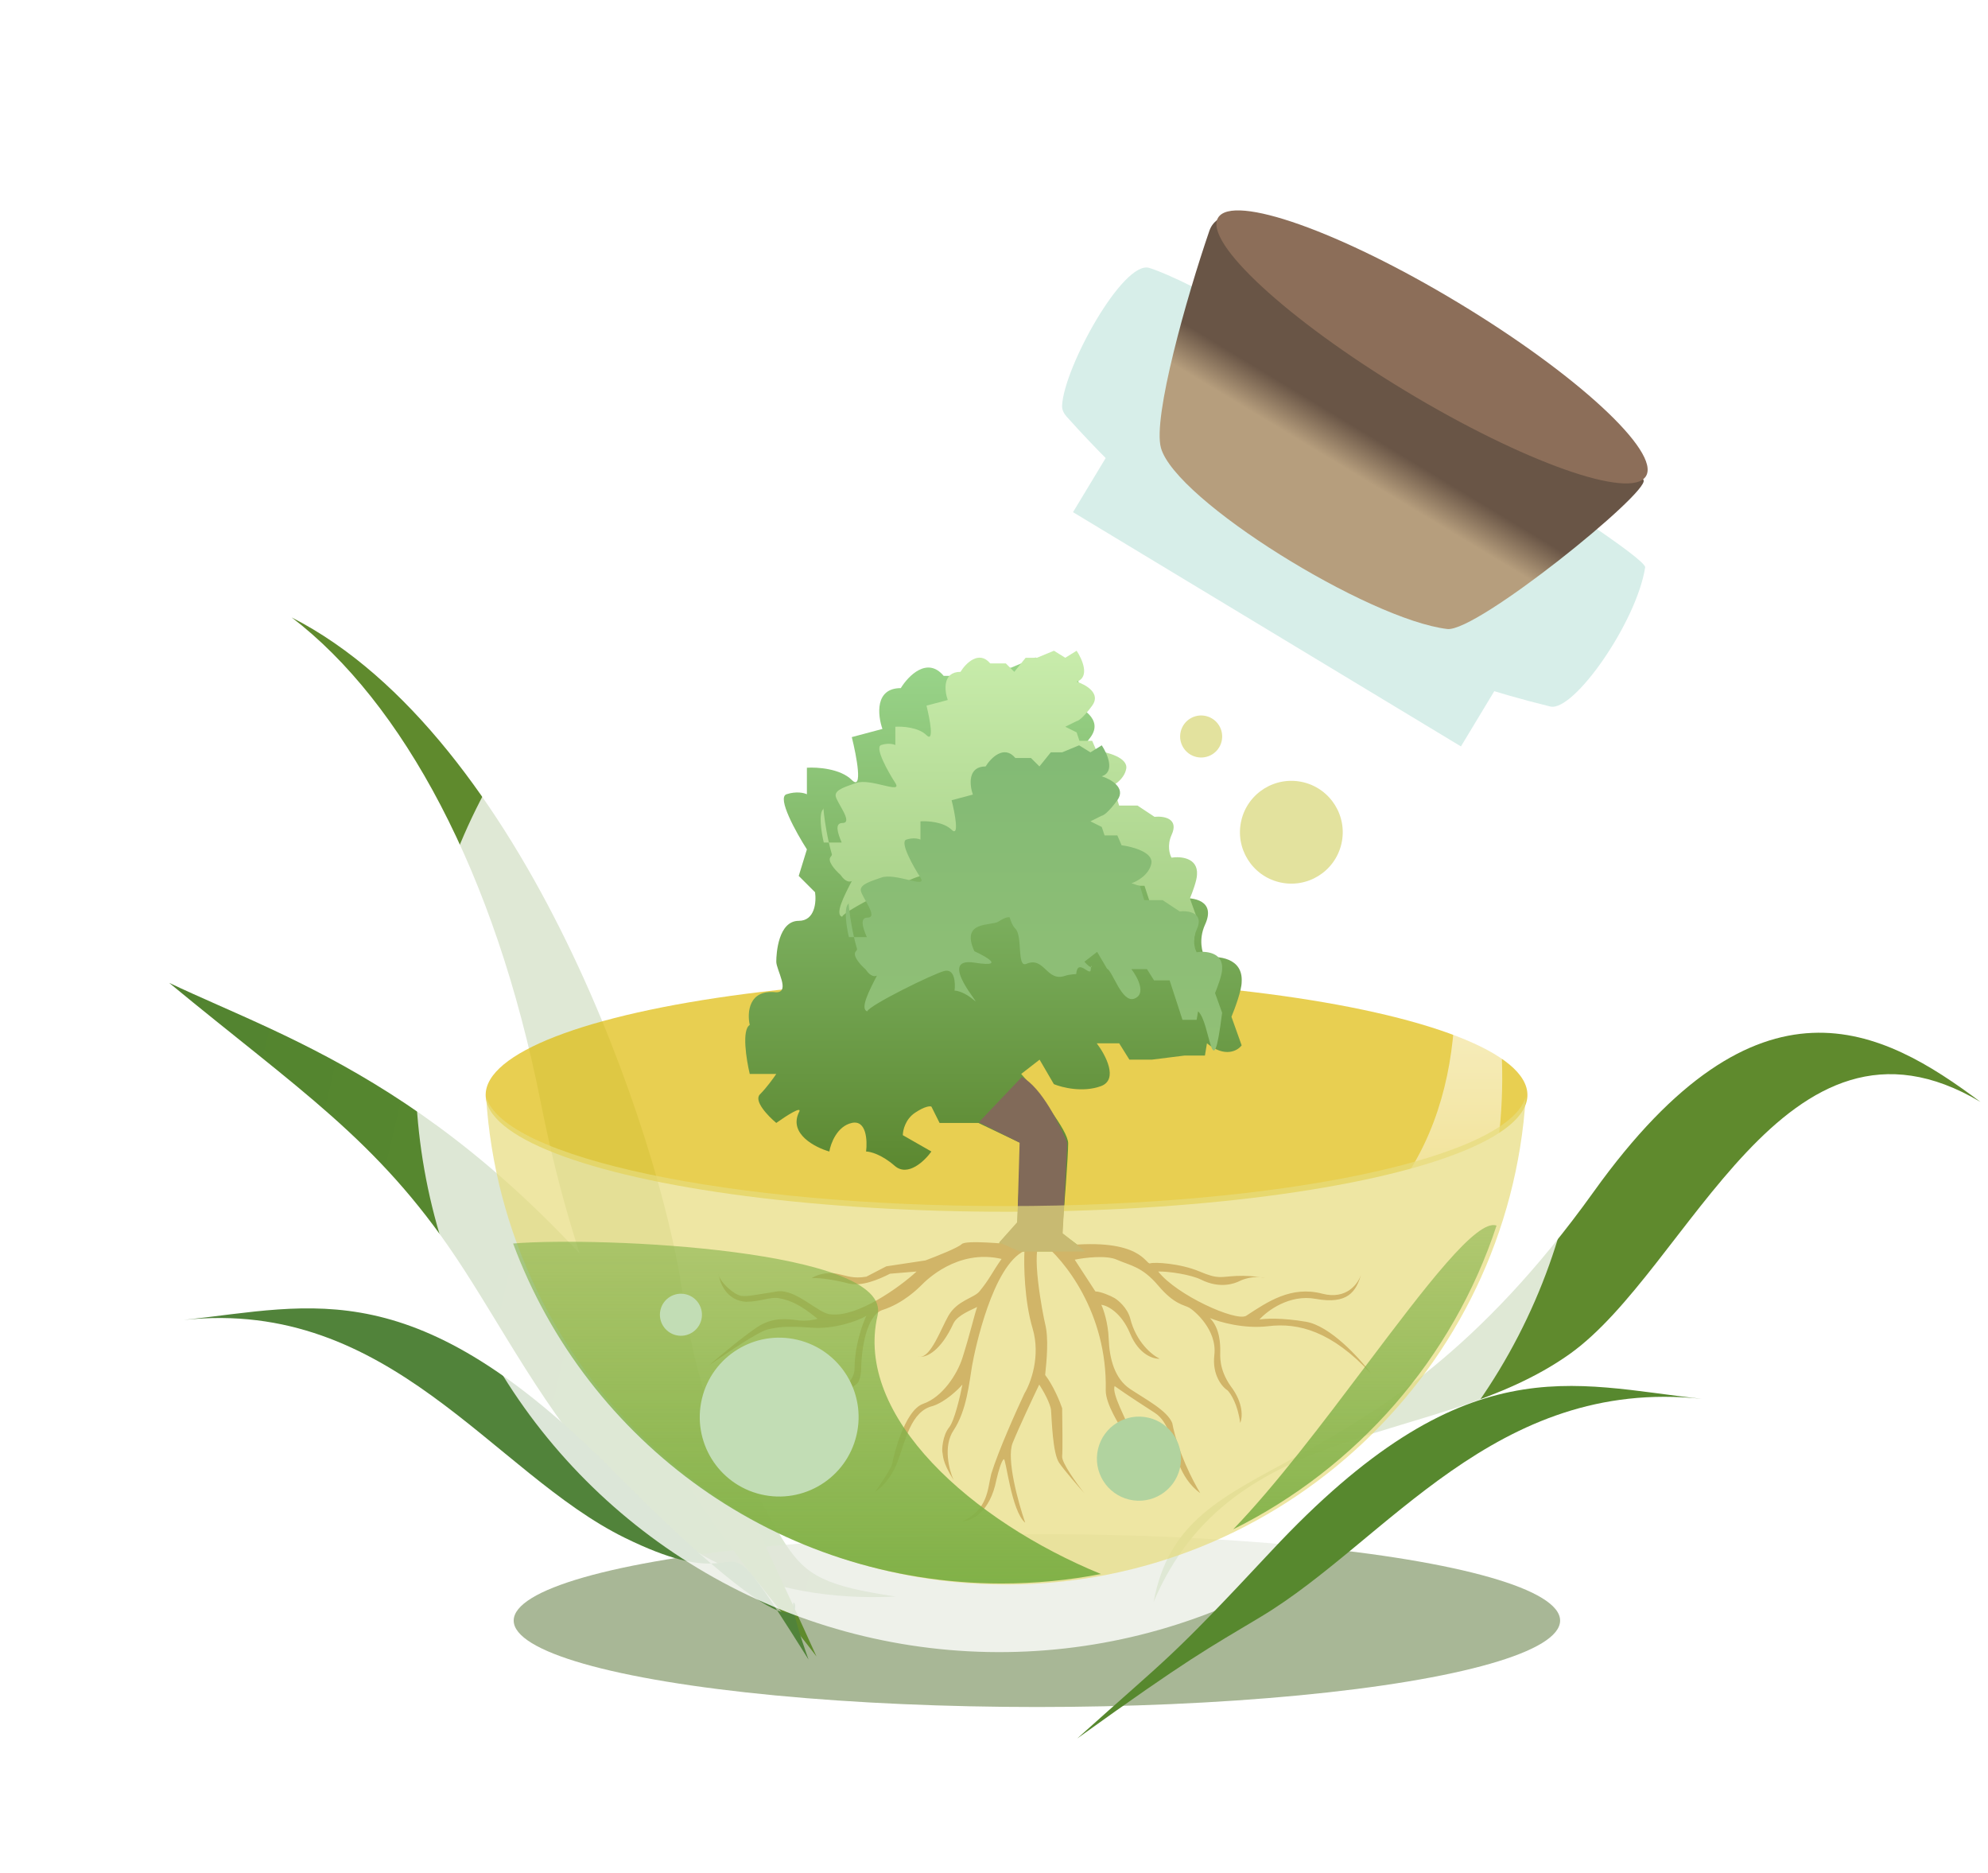<svg width="207" height="195" viewBox="0 0 207 195" fill="none" xmlns="http://www.w3.org/2000/svg">
<path d="M69.757 141.792C48.703 113.769 30.349 108.367 17.614 102.324C31.123 113.474 39.263 118.638 47.469 130.894C57.033 145.179 65.809 167.543 93.252 166.213C78.867 164.048 85.028 162.117 69.757 141.792Z" fill="url(#paint0_linear_2041_757)"/>
<g filter="url(#filter0_f_2041_757)">
<ellipse cx="107.967" cy="168.714" rx="54.479" ry="8.999" fill="#6E8850" fill-opacity="0.6"/>
</g>
<path d="M165.954 124.055C142.269 157.119 123.289 149.798 120.121 166.766C128.329 147.449 149.554 150.805 163.412 140.986C175.889 132.146 185.788 102.559 206.217 114.719C196.003 107.087 183.133 100.073 165.954 124.055Z" fill="#5F8A2D"/>
<path d="M56.307 114.783C62.872 147.875 76.51 161.286 85.017 172.453C77.964 156.762 73.067 148.568 71.064 134.588C68.729 118.294 54.677 76.701 30.373 64.281C41.923 73.114 51.546 90.781 56.307 114.783Z" fill="#5F8A2D"/>
<path d="M84.191 172.778C83.221 170.071 82.807 168.525 82.658 167.694C83.082 167.171 82.368 166.077 82.658 167.694C82.448 167.953 81.957 168.072 80.925 167.65C76.755 161.27 76.929 162.688 74.036 162.774C71.472 160.573 68.174 157.492 63.939 153.219C43.173 132.268 32.702 135.964 19.141 137.415C40.694 135.111 51.322 153.343 65.044 160.09C69.854 162.456 72.422 162.822 74.036 162.774C77.511 165.757 79.638 167.123 80.925 167.65C81.8 168.988 82.865 170.669 84.191 172.778Z" fill="#51833A"/>
<circle cx="104.063" cy="111.196" r="60.803" transform="rotate(31.122 104.063 111.196)" fill="white" fill-opacity="0.8"/>
<rect x="117.258" y="44.16" width="47.183" height="10.701" transform="rotate(31.122 117.258 44.16)" fill="#D7EEE9"/>
<path d="M161.421 73.552C137.928 67.79 122.98 56.652 111.069 43.381C110.776 43.056 110.567 42.655 110.589 42.218C110.795 38.216 116.965 27.057 119.67 27.893C128.016 30.475 171.553 57.455 171.302 59.067C170.414 64.773 163.852 74.148 161.421 73.552Z" fill="#D7EEE9"/>
<path d="M120.884 46.632C120.002 43.477 123.562 30.908 125.928 24.022C126.317 22.891 127.479 22.231 128.632 22.549C142.165 26.284 166.914 41.763 171.135 49.984C171.782 51.245 153.751 65.849 150.696 65.484C142.482 64.502 122.412 52.101 120.884 46.632Z" fill="url(#paint1_linear_2041_757)"/>
<ellipse cx="149.11" cy="36.117" rx="26.023" ry="5.351" transform="rotate(31.122 149.11 36.117)" fill="#8C6E59"/>
<ellipse cx="104.806" cy="113.993" rx="54.236" ry="12.161" fill="#DEBB08" fill-opacity="0.7"/>
<path d="M115.214 135.853C160.695 135.853 155.051 92.805 142.939 74.078C181.366 127.584 125.428 170.239 125.428 154.581C125.428 144.123 101.82 135.853 115.214 135.853Z" fill="url(#paint2_linear_2041_757)"/>
<path d="M95.281 115.844C96.302 115.163 96.84 115.135 96.982 115.206L97.833 116.906H101.871L106.334 119.031L105.909 127.32L103.996 129.445L106.334 130.295H113.135L110.585 128.383C110.797 125.832 111.222 120.391 111.222 119.031C111.222 117.671 107.963 113.647 106.334 111.806L108.247 110.318L109.734 112.868C110.585 113.222 112.752 113.761 114.623 113.08C116.493 112.4 115.118 109.821 114.198 108.617H116.535L117.598 110.318H119.936L123.336 109.892H125.462L125.674 108.617C127.544 110.147 128.862 109.396 129.287 108.83L128.224 105.854C128.579 105.004 129.287 103.092 129.287 102.241C129.457 99.691 126.808 99.478 125.462 99.691C125.178 99.195 124.782 97.821 125.462 96.291C126.652 93.74 124.257 93.386 122.911 93.528L120.361 91.827H117.598L116.96 89.702L115.685 89.277C116.535 88.994 118.321 88.002 118.661 86.302C119.001 84.601 115.827 83.751 114.198 83.539L113.56 82.051H111.647L111.222 80.776L109.522 79.926L111.222 79.076C111.435 79.076 112.2 78.608 113.56 76.738C114.92 74.868 112.568 73.55 111.222 73.125C113.262 72.445 112.072 69.724 111.222 68.449L109.522 69.512L107.822 68.449L105.271 69.512H103.571L101.871 71.638L100.596 70.362H98.258C96.558 68.322 94.574 70.362 93.795 71.638C91.074 71.638 91.386 74.471 91.882 75.888L88.693 76.738C89.189 78.722 89.883 82.391 88.693 81.201C87.503 80.011 85.081 79.855 84.018 79.926V82.689C83.735 82.547 82.912 82.349 81.893 82.689C80.874 83.029 82.885 86.656 84.018 88.427L83.167 91.19L84.868 92.89C85.01 93.882 84.868 95.866 83.167 95.866C81.041 95.866 80.83 99.266 80.83 100.116C80.83 100.966 82.318 103.304 80.83 103.304C77.939 102.964 77.784 105.43 78.067 106.705C77.217 107.215 77.713 110.318 78.067 111.806H80.83C80.547 112.231 79.81 113.251 79.13 113.931C78.45 114.611 79.98 116.198 80.83 116.906C81.822 116.198 83.678 114.994 83.167 115.844C82.147 118.054 84.867 119.457 86.355 119.882C86.497 119.032 87.163 117.246 88.693 116.906C90.223 116.566 90.322 118.748 90.181 119.882C90.606 119.882 91.796 120.179 93.156 121.369C94.516 122.56 96.273 120.874 96.982 119.882L94.006 118.181C94.006 117.686 94.261 116.524 95.281 115.844Z" fill="url(#paint3_linear_2041_757)"/>
<path d="M102.516 85.663C102.417 85.614 102.044 85.633 101.336 86.102C100.628 86.571 97.365 85.956 98.839 89.18C98.839 89.18 102.837 90.996 98.839 90.371C94.841 89.746 99.783 95.129 98.839 94.308C97.895 93.488 97.07 93.283 96.775 93.283C96.873 92.501 96.804 90.997 95.742 91.231C94.681 91.466 87.79 94.856 87.691 95.442C86.891 95.215 87.88 93.287 88.695 91.721C88.627 91.758 88.537 91.779 88.42 91.779C88.088 91.74 87.787 91.482 87.519 91.082C86.92 90.547 86.084 89.605 86.512 89.18C86.578 89.115 86.611 89.04 86.624 88.959C86.505 88.554 86.398 88.132 86.304 87.714H85.775C85.533 86.705 85.196 84.616 85.748 84.215C85.744 84.114 85.753 84.1 85.775 84.197C85.766 84.203 85.757 84.209 85.748 84.215C85.761 84.585 85.943 86.121 86.304 87.714H87.641C87.205 86.704 86.897 85.681 87.717 85.681C88.897 85.681 87.112 83.552 87.013 82.868C86.915 82.184 88.207 81.86 89.123 81.521C90.626 80.964 94.013 82.742 93.227 81.521C92.441 80.3 91.045 77.799 91.752 77.564C92.459 77.33 93.03 77.467 93.227 77.564V75.659C93.964 75.61 95.644 75.718 96.47 76.538C97.296 77.359 96.814 74.829 96.47 73.462L98.683 72.875C98.339 71.898 98.123 69.945 100.01 69.945C100.551 69.065 101.927 67.659 103.107 69.065H104.729L105.614 69.945L106.794 68.479H107.973L109.743 67.746L110.923 68.479L112.102 67.746C112.692 68.625 113.518 70.501 112.102 70.97C113.036 71.263 114.668 72.172 113.724 73.462C112.781 74.751 112.25 75.073 112.102 75.073L110.923 75.659L112.102 76.245L112.397 77.125H113.724L114.167 78.15C115.297 78.297 117.5 78.883 117.264 80.055C117.028 81.228 115.789 81.912 115.199 82.107L116.084 82.4L116.526 83.865H118.443L120.213 85.038C121.147 84.94 122.808 85.184 121.982 86.943C121.511 87.998 121.786 88.945 121.982 89.287C122.916 89.141 124.755 89.287 124.637 91.046C124.637 91.632 124.145 92.951 123.899 93.537L124.637 95.588C123.586 103.968 123.428 96.497 122.13 95.442L121.982 96.321H120.508L119.17 92.218H117.548L116.811 91.046H115.189C115.828 91.876 116.782 93.654 115.484 94.123C114.186 94.592 113.245 91.251 112.655 91.007L111.623 89.248L110.295 90.274C110.677 90.703 110.877 90.823 110.975 90.831C111.015 90.542 111.137 90.843 110.975 90.831C110.967 90.882 110.963 90.952 110.963 91.046C110.963 91.984 109.59 89.798 109.443 91.557C109.443 91.557 108.722 91.592 108.292 91.74C106.326 92.416 106.156 89.684 104.244 90.498C103.239 90.927 103.89 87.592 103.106 86.835C102.736 86.478 102.516 85.663 102.516 85.663Z" fill="url(#paint4_linear_2041_757)"/>
<path d="M105.133 95.51C105.034 95.461 104.661 95.481 103.953 95.95C103.245 96.419 99.982 95.803 101.456 99.027C101.456 99.027 105.454 100.844 101.456 100.219C97.458 99.594 102.4 104.977 101.456 104.156C100.513 103.336 99.687 103.13 99.392 103.13C99.49 102.349 99.421 100.844 98.359 101.079C97.298 101.313 90.407 104.703 90.308 105.29C89.509 105.063 90.497 103.134 91.312 101.569C91.244 101.606 91.154 101.626 91.037 101.626C90.705 101.588 90.405 101.329 90.136 100.93C89.537 100.394 88.701 99.453 89.129 99.027C89.195 98.963 89.228 98.888 89.242 98.807C89.122 98.401 89.015 97.98 88.921 97.562H88.392C88.15 96.552 87.813 94.464 88.365 94.063C88.361 93.962 88.371 93.948 88.392 94.045C88.383 94.05 88.374 94.056 88.365 94.063C88.378 94.432 88.56 95.969 88.921 97.562H90.259C89.823 96.552 89.514 95.529 90.334 95.529C91.514 95.529 89.729 93.4 89.631 92.716C89.532 92.032 90.824 91.708 91.741 91.368C93.243 90.812 96.63 92.59 95.844 91.368C95.058 90.147 93.662 87.646 94.369 87.412C95.076 87.177 95.647 87.314 95.844 87.412V85.507C96.581 85.458 98.262 85.565 99.087 86.386C99.913 87.207 99.431 84.677 99.087 83.309L101.3 82.723C100.956 81.746 100.74 79.792 102.627 79.792C103.168 78.913 104.544 77.506 105.724 78.913H107.346L108.231 79.792L109.411 78.326H110.59L112.36 77.594L113.54 78.326L114.719 77.594C115.309 78.473 116.135 80.349 114.719 80.818C115.653 81.111 117.285 82.02 116.342 83.309C115.398 84.598 114.867 84.921 114.719 84.921L113.54 85.507L114.719 86.093L115.014 86.972H116.342L116.784 87.998C117.915 88.145 120.117 88.731 119.881 89.903C119.645 91.075 118.406 91.759 117.816 91.955L118.701 92.248L119.143 93.713H121.06L122.83 94.885C123.764 94.788 125.425 95.032 124.6 96.79C124.128 97.846 124.403 98.793 124.6 99.135C125.534 98.989 127.372 99.135 127.254 100.893C127.254 101.48 126.762 102.799 126.517 103.385L127.254 105.436C126.203 113.816 126.045 106.345 124.747 105.29L124.6 106.169H123.125L121.788 102.066H120.166L119.428 100.893H117.806C118.445 101.724 119.399 103.502 118.101 103.971C116.803 104.44 115.862 101.099 115.272 100.854L114.24 99.096L112.913 100.122C113.294 100.551 113.494 100.671 113.592 100.678C113.632 100.389 113.754 100.691 113.592 100.678C113.585 100.73 113.58 100.8 113.58 100.893C113.58 101.831 112.208 99.646 112.06 101.404C112.06 101.404 111.339 101.439 110.909 101.587C108.943 102.264 108.773 99.532 106.862 100.346C105.856 100.774 106.507 97.44 105.723 96.683C105.354 96.326 105.133 95.51 105.133 95.51Z" fill="url(#paint5_linear_2041_757)"/>
<path d="M105.519 129.527C106.134 129.527 106.801 127.937 107.057 127.142L108.827 126.988C108.801 127.142 108.796 127.573 108.98 128.065C109.165 128.558 110.288 129.347 110.827 129.681C118.827 128.835 119.289 131.681 119.75 131.527C120.212 131.373 122.904 131.527 124.905 132.373C126.905 133.219 127.059 132.912 128.751 132.835C129.724 132.791 130.623 132.876 131.213 132.966C131.392 132.983 131.573 133.015 131.751 133.066C131.628 133.037 131.444 133.001 131.213 132.966C130.311 132.881 129.444 133.181 129.059 133.373C128.597 133.604 127.059 134.22 125.058 133.219C124.043 132.712 121.725 132.348 120.597 132.373C122.52 134.835 128.674 137.604 129.751 136.989C131.982 135.527 134.444 133.835 137.675 134.681C140.25 135.355 141.461 133.592 141.749 132.615C141.21 134.456 140.36 135.834 136.982 135.22C134.274 134.727 131.956 136.45 131.136 137.374C131.7 137.271 133.459 137.174 135.982 137.604C138.505 138.035 141.547 141.374 142.752 142.989C138.675 138.604 135.213 137.681 132.059 138.066C129.536 138.374 126.956 137.63 125.982 137.22C127.059 138.297 127.059 140.066 127.059 140.605C127.059 141.143 126.905 142.528 128.136 144.297C129.506 146.082 129.373 147.605 129.136 148.144C128.889 146.236 128.161 145.092 127.828 144.759C127.264 144.4 126.197 143.159 126.443 141.066C126.751 138.451 124.366 136.45 123.828 136.143C123.289 135.835 122.289 135.835 120.597 133.835C118.904 131.835 117.673 131.758 116.289 131.142C115.181 130.65 112.904 130.937 111.904 131.142L114.058 134.45C114.596 134.45 115.673 134.912 116.058 135.143C116.442 135.373 117.366 136.143 117.673 137.22C118.289 139.743 119.981 141.092 120.75 141.451C120.109 141.502 118.596 141.051 117.673 138.835C116.75 136.62 115.289 135.912 114.673 135.835C114.904 136.322 115.381 137.712 115.442 139.374C115.519 141.451 116.058 143.528 117.673 144.605C119.289 145.682 121.52 146.836 122.058 148.144C122.612 151.098 124.238 154.247 124.981 155.452C122.751 153.836 122.366 151.144 121.674 148.99C121.443 148.451 121.058 147.605 120.212 147.067C119.653 146.711 117.186 145.118 116.058 144.297C115.75 145.143 117.289 147.759 117.673 148.99C118.412 151.944 117.366 153.452 116.75 153.836C118.058 152.605 117.212 149.605 116.904 148.99C116.596 148.374 115.135 146.22 115.135 144.759C115.319 136.635 110.75 131.065 108.442 129.296C107.211 129.758 108.608 136.962 108.827 137.835C109.211 139.374 108.98 141.656 108.827 143.143C109.679 144.251 110.361 145.913 110.596 146.605C110.622 148.067 110.657 151.113 110.596 151.605C110.534 152.282 112.109 154.452 112.904 155.452C112.263 154.734 110.842 153.098 110.288 152.298C109.596 151.298 109.519 147.759 109.442 146.836C109.38 146.097 108.596 144.733 108.211 144.143C107.57 145.477 106.119 148.559 105.442 150.221C104.765 151.882 106.031 156.452 106.749 158.529C105.288 157.298 104.749 151.759 104.519 151.913C104.288 152.067 103.98 153.067 103.749 154.067C103.072 157.513 101.108 158.375 100.211 158.375C102.903 157.144 102.826 154.99 103.211 153.452C103.949 151.051 105.826 146.861 106.673 145.066C107.314 144.015 108.38 141.189 107.519 138.297C106.657 135.404 106.596 131.707 106.673 130.219C103.365 131.758 101.518 140.451 101.211 142.22C100.921 143.887 100.672 146.836 99.287 148.913C98.18 150.574 98.826 153.041 99.287 154.067C98.057 152.144 98.21 151.451 98.133 151.221C98.057 150.99 98.133 149.451 98.826 148.605C99.38 147.928 99.98 145.348 100.211 144.143C99.723 144.707 98.426 145.943 97.133 146.374C94.826 146.913 94.287 149.99 93.441 152.221C92.764 154.005 91.62 155.016 91.133 155.298C91.697 154.503 92.841 152.805 92.902 152.375C92.979 151.836 94.133 146.836 96.133 146.143C98.133 145.451 99.672 143.066 100.211 141.374C101.032 138.793 101.493 136.733 101.749 136.066C101.211 136.348 99.718 136.897 99.287 137.758C97.943 140.671 96.497 141.298 95.784 141.252C95.721 141.25 95.658 141.24 95.595 141.22C95.65 141.236 95.713 141.247 95.784 141.252C96.938 141.282 97.969 138.354 98.749 136.989C99.672 135.373 101.408 135.145 101.98 134.45C103.057 133.143 103.211 132.604 104.288 131.065C99.672 129.988 96.364 133.373 95.98 133.758C95.595 134.143 94.056 135.681 91.902 136.374C90.179 136.927 89.697 140.605 89.671 142.374C89.671 142.707 89.606 143.759 89.21 144.066C87.825 145.143 87.056 146.374 87.21 147.99C86.364 146.528 87.287 145.143 87.979 144.374C88.312 144.092 88.979 143.328 88.979 142.528C88.979 140.128 89.8 137.835 90.21 136.989C89.261 137.553 86.817 138.397 84.517 138.22C81.517 137.989 80.902 138.22 80.055 138.374C78.978 138.569 75.619 140.938 73.824 142.143C75.106 141.04 77.963 138.666 79.132 137.989C80.594 137.143 81.979 137.297 83.056 137.451C83.917 137.574 84.799 137.399 85.133 137.297C83.517 135.989 82.44 135.373 81.055 135.143C80.19 134.998 79.132 135.527 77.671 135.527C75.77 135.412 75.023 133.76 74.852 132.792C74.834 132.726 74.824 132.663 74.824 132.604C74.831 132.663 74.84 132.726 74.852 132.792C75.067 133.589 76.499 134.841 77.209 134.912C77.978 134.989 78.947 134.751 80.902 134.45C82.902 134.143 85.287 136.835 86.517 136.835C89.287 137.143 93.672 134.014 95.441 132.373L92.672 132.604C91.518 133.194 89.671 133.989 88.287 133.604C87.361 133.347 85.466 132.989 84.517 133.066C84.927 132.784 85.979 132.373 87.133 132.604C88.26 132.83 88.825 133.143 90.21 132.912L92.287 131.835L96.364 131.219C97.467 130.809 99.764 129.896 100.134 129.527C100.595 129.065 104.749 129.527 105.519 129.527Z" fill="#9E5938"/>
<path d="M106.167 118.963L101.918 116.838L106.403 112.117C108.48 113.25 110.337 117.074 111.124 118.963L110.652 128.405L113.012 130.293H106.167L104.042 129.349L105.931 127.225L106.167 118.963Z" fill="#816A59"/>
<path fill-rule="evenodd" clip-rule="evenodd" d="M158.869 114.179C157.083 120.533 133.532 125.563 104.742 125.563C75.942 125.563 52.384 120.529 50.613 114.172C52.39 142.52 75.945 164.963 104.742 164.963C133.536 164.963 157.089 142.524 158.869 114.179Z" fill="#E7DC7C" fill-opacity="0.7"/>
<path fill-rule="evenodd" clip-rule="evenodd" d="M53.429 129.458C62.503 128.705 92.978 130.111 91.377 136.952C88.915 147.471 101.263 158.395 114.638 163.868C111.292 164.513 107.837 164.851 104.302 164.851C80.974 164.851 61.086 150.123 53.429 129.458ZM128.41 159.212C132.844 154.613 137.747 148.112 142.208 142.196C148.42 133.96 153.777 126.856 155.828 127.592C151.271 141.43 141.295 152.808 128.41 159.212Z" fill="url(#paint6_linear_2041_757)"/>
<circle cx="70.902" cy="136.875" r="2.189" transform="rotate(13.262 70.902 136.875)" fill="#C2DDB5"/>
<circle cx="81.132" cy="147.531" r="8.269" transform="rotate(13.262 81.132 147.531)" fill="#C2DDB5"/>
<circle cx="134.461" cy="86.642" r="5.351" transform="rotate(13.262 134.461 86.642)" fill="#E3E29E"/>
<circle cx="125.07" cy="76.675" r="2.189" transform="rotate(13.262 125.07 76.675)" fill="#E3E29E"/>
<circle cx="118.593" cy="151.859" r="4.378" transform="rotate(13.262 118.593 151.859)" fill="#B1D39F"/>
<path d="M132.412 161.434C121.554 173.061 122.011 172.148 112.161 180.993C123.837 172.604 125.663 171.691 131.308 168.305C144.42 160.439 155.658 143.326 177.211 145.63C163.649 144.179 152.546 139.874 132.412 161.434Z" fill="#57882E"/>
<defs>
<filter id="filter0_f_2041_757" x="43.76" y="149.986" width="128.414" height="37.453" filterUnits="userSpaceOnUse" color-interpolation-filters="sRGB">
<feFlood flood-opacity="0" result="BackgroundImageFix"/>
<feBlend mode="normal" in="SourceGraphic" in2="BackgroundImageFix" result="shape"/>
<feGaussianBlur stdDeviation="4.864" result="effect1_foregroundBlur_2041_757"/>
</filter>
<linearGradient id="paint0_linear_2041_757" x1="121.55" y1="152.505" x2="11.876" y2="127.123" gradientUnits="userSpaceOnUse">
<stop stop-color="#61922B"/>
<stop offset="1" stop-color="#528330"/>
</linearGradient>
<linearGradient id="paint1_linear_2041_757" x1="150.803" y1="32.981" x2="136.9" y2="56.008" gradientUnits="userSpaceOnUse">
<stop offset="0.55" stop-color="#695546"/>
<stop offset="0.708" stop-color="#B69E7D"/>
</linearGradient>
<linearGradient id="paint2_linear_2041_757" x1="133.761" y1="74.078" x2="133.761" y2="157.86" gradientUnits="userSpaceOnUse">
<stop stop-color="white"/>
<stop offset="1" stop-color="white" stop-opacity="0"/>
</linearGradient>
<linearGradient id="paint3_linear_2041_757" x1="103.446" y1="68.449" x2="103.446" y2="130.295" gradientUnits="userSpaceOnUse">
<stop stop-color="#9AD58B"/>
<stop offset="1" stop-color="#527C22"/>
</linearGradient>
<linearGradient id="paint4_linear_2041_757" x1="106.706" y1="67.746" x2="106.706" y2="110.389" gradientUnits="userSpaceOnUse">
<stop stop-color="#C8ECAB"/>
<stop offset="1" stop-color="#97C276"/>
</linearGradient>
<linearGradient id="paint5_linear_2041_757" x1="109.323" y1="77.594" x2="109.323" y2="120.237" gradientUnits="userSpaceOnUse">
<stop stop-color="#82BA75"/>
<stop offset="1" stop-color="#97C276"/>
</linearGradient>
<linearGradient id="paint6_linear_2041_757" x1="104.628" y1="127.539" x2="104.628" y2="164.851" gradientUnits="userSpaceOnUse">
<stop stop-color="#81B148" stop-opacity="0.56"/>
<stop offset="1" stop-color="#81B148"/>
</linearGradient>
</defs>
</svg>
